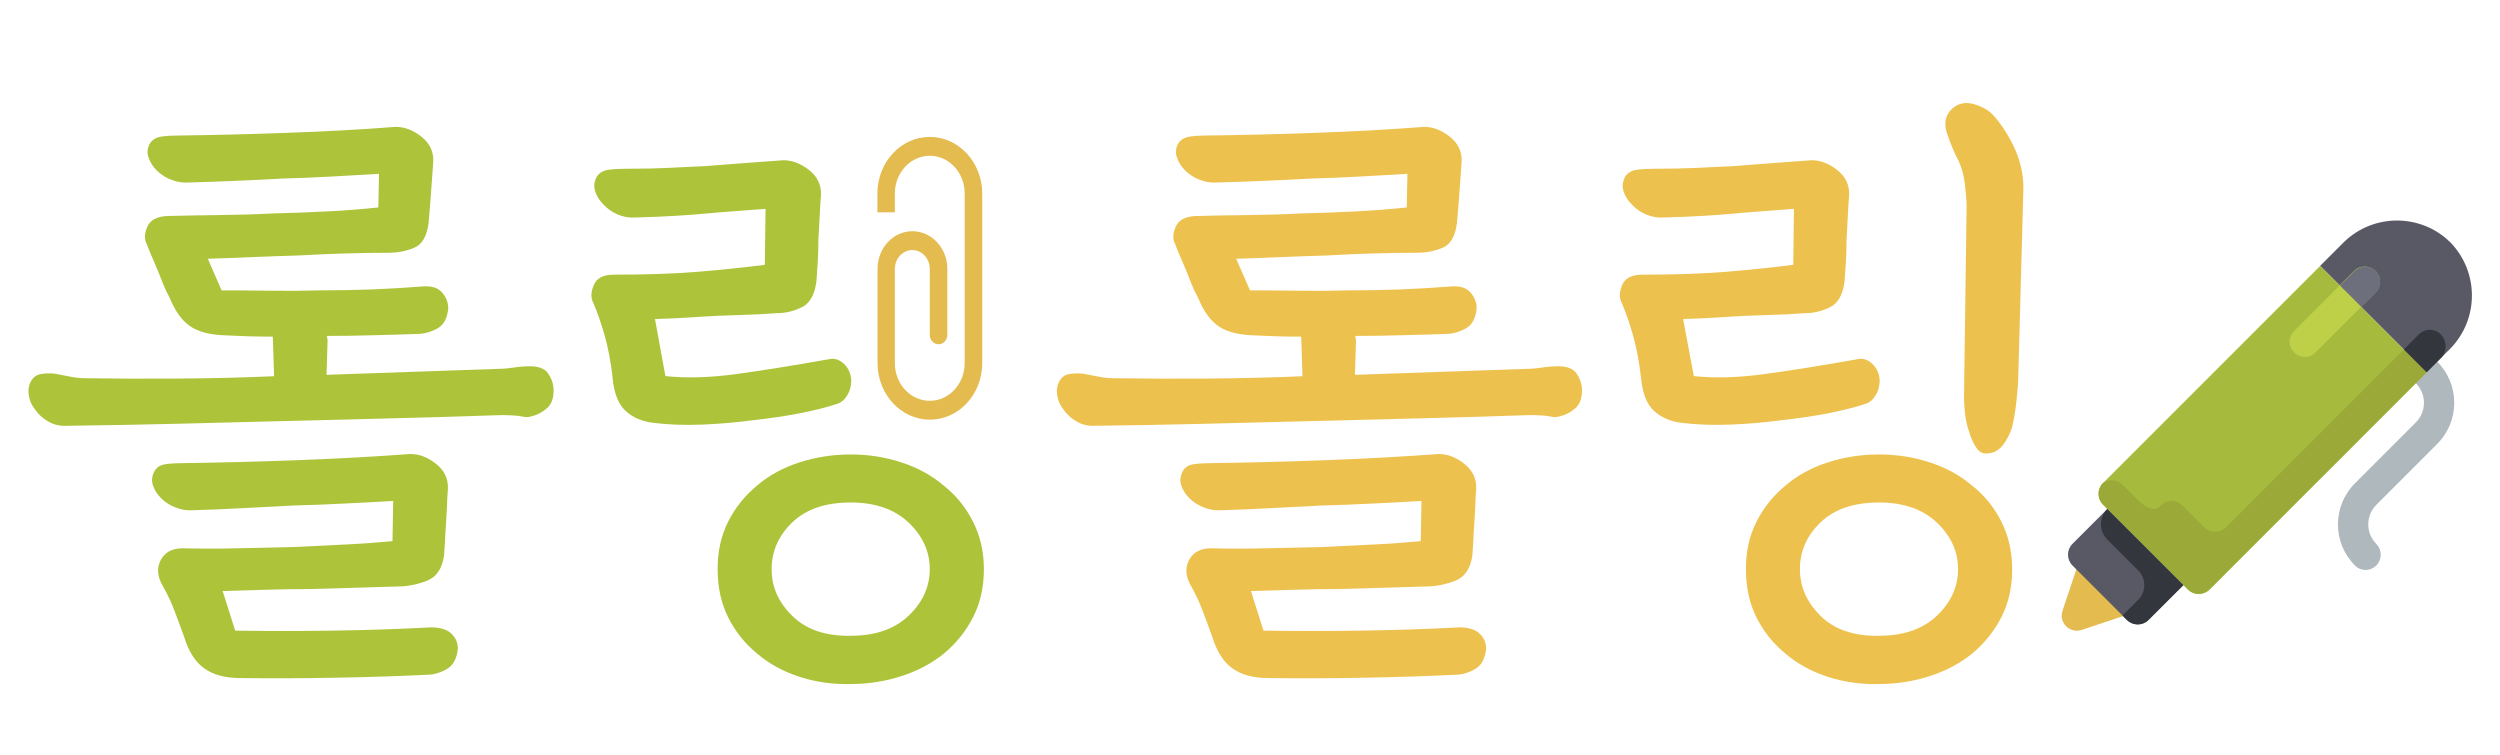<?xml version="1.0" encoding="utf-8"?>
<!-- Generator: Adobe Illustrator 26.4.1, SVG Export Plug-In . SVG Version: 6.00 Build 0)  -->
<svg version="1.1" id="레이어_1" xmlns="http://www.w3.org/2000/svg" xmlns:xlink="http://www.w3.org/1999/xlink" x="0px"
	 y="0px" viewBox="0 0 213.44 64.44" style="enable-background:new 0 0 213.44 64.44;" xml:space="preserve">
<style type="text/css">
	.st0{fill:#ADC339;}
	.st1{fill:#EDC14D;}
	.st2{fill:#AEB8BD;}
	.st3{fill:#E4BB4F;}
	.st4{fill:#A6BB3D;}
	.st5{fill:#9BA939;}
	.st6{fill:#585965;}
	.st7{fill:#34363E;}
	.st8{fill:#BECF48;}
	.st9{fill:#6E6F7D;}
</style>
<path class="st0" d="M12.8,12.24c0.23-0.34,0.57-0.53,1.04-0.59c0.47-0.06,0.93-0.08,1.38-0.08c3-0.04,6.11-0.11,9.31-0.23
	c3.21-0.11,6.29-0.28,9.26-0.51c0.75,0,1.48,0.28,2.19,0.84c0.71,0.56,1.05,1.28,1.01,2.14c-0.08,1.05-0.14,1.97-0.2,2.76
	c-0.06,0.79-0.12,1.61-0.2,2.48c-0.15,1.13-0.56,1.83-1.24,2.11c-0.68,0.28-1.41,0.42-2.19,0.42c-1.2,0-2.45,0.02-3.74,0.06
	c-1.29,0.04-2.6,0.09-3.91,0.17c-1.31,0.04-2.63,0.08-3.94,0.14c-1.31,0.06-2.59,0.1-3.83,0.14l1.18,2.7c1.35,0,2.74,0.01,4.16,0.03
	c1.43,0.02,2.87,0.01,4.33-0.03c1.46,0,2.92-0.03,4.36-0.08c1.44-0.06,2.86-0.14,4.25-0.25c0.79-0.07,1.36,0.09,1.72,0.51
	c0.36,0.41,0.53,0.86,0.53,1.35c-0.08,0.86-0.39,1.44-0.96,1.74c-0.56,0.3-1.13,0.45-1.69,0.45c-1.13,0.04-2.35,0.08-3.69,0.11
	c-1.33,0.04-2.67,0.06-4.02,0.06c0,0.08,0.01,0.14,0.03,0.2c0.02,0.06,0.03,0.1,0.03,0.14L27.88,32l14.69-0.51
	c0.19,0,0.39-0.01,0.62-0.03c0.23-0.02,0.45-0.05,0.68-0.08c0.23-0.04,0.45-0.07,0.68-0.08c0.23-0.02,0.45-0.03,0.68-0.03
	c0.75,0,1.27,0.2,1.55,0.59c0.28,0.39,0.44,0.82,0.48,1.27c0.04,0.79-0.15,1.36-0.56,1.72c-0.41,0.36-0.86,0.59-1.35,0.7
	c-0.15,0.04-0.28,0.06-0.39,0.06c-0.11,0-0.26-0.02-0.45-0.06c-0.19-0.04-0.42-0.07-0.7-0.08c-0.28-0.02-0.63-0.03-1.04-0.03
	c-3.26,0.11-6.43,0.21-9.48,0.28c-3.06,0.08-6.09,0.15-9.09,0.23c-3,0.08-6.03,0.15-9.09,0.23c-3.06,0.08-6.18,0.13-9.37,0.17
	c-0.6,0.04-1.14-0.08-1.63-0.37c-0.49-0.28-0.86-0.63-1.13-1.04c-0.3-0.37-0.48-0.8-0.53-1.27c-0.06-0.47,0.03-0.87,0.25-1.21
	c0.19-0.3,0.46-0.48,0.82-0.53c0.36-0.06,0.74-0.07,1.15-0.03c0.41,0.08,0.84,0.16,1.29,0.25c0.45,0.09,0.88,0.14,1.29,0.14
	c2.63,0.04,5.29,0.05,7.99,0.03c2.7-0.02,5.42-0.08,8.16-0.2l-0.11-3.38c-0.75,0-1.46-0.01-2.14-0.03
	c-0.68-0.02-1.31-0.05-1.91-0.08c-1.28-0.04-2.27-0.29-2.98-0.76c-0.71-0.47-1.31-1.3-1.8-2.5c-0.19-0.34-0.36-0.69-0.51-1.07
	c-0.15-0.37-0.3-0.75-0.45-1.13c-0.15-0.37-0.31-0.75-0.48-1.13c-0.17-0.37-0.33-0.77-0.48-1.18c-0.23-0.41-0.22-0.91,0.03-1.49
	c0.24-0.58,0.82-0.89,1.72-0.93c1.46-0.04,2.95-0.06,4.47-0.08c1.52-0.02,3.05-0.06,4.59-0.14c1.54-0.04,3.06-0.09,4.56-0.17
	c1.5-0.07,2.96-0.19,4.39-0.34l0.06-2.87c-1.31,0.08-2.65,0.15-4.02,0.23c-1.37,0.08-2.75,0.13-4.14,0.17
	c-1.39,0.08-2.76,0.14-4.11,0.2c-1.35,0.06-2.66,0.1-3.94,0.14c-0.53,0.04-1.03-0.04-1.52-0.23c-0.49-0.19-0.9-0.45-1.24-0.79
	c-0.34-0.34-0.57-0.7-0.7-1.1C12.53,13.06,12.58,12.65,12.8,12.24z M13.2,40.21c0.19-0.34,0.52-0.53,1.01-0.59
	c0.49-0.06,0.96-0.08,1.41-0.08c3-0.04,6.25-0.12,9.74-0.25c3.49-0.13,6.72-0.31,9.68-0.53c0.75,0,1.48,0.28,2.19,0.84
	c0.71,0.56,1.05,1.28,1.01,2.14c-0.04,0.53-0.07,1.04-0.08,1.55c-0.02,0.51-0.05,0.98-0.08,1.43c-0.04,0.49-0.07,0.95-0.08,1.38
	c-0.02,0.43-0.05,0.85-0.08,1.27c-0.15,1.16-0.65,1.9-1.49,2.22c-0.84,0.32-1.66,0.48-2.45,0.48c-1.2,0.04-2.43,0.08-3.69,0.11
	c-1.26,0.04-2.52,0.08-3.8,0.11c-1.24,0-2.5,0.02-3.77,0.06c-1.28,0.04-2.51,0.08-3.71,0.11l1.07,3.38c2.7,0.04,5.47,0.04,8.3,0
	c2.83-0.04,5.64-0.13,8.41-0.28c0.79,0,1.37,0.18,1.74,0.53c0.37,0.36,0.56,0.78,0.56,1.27c-0.08,0.86-0.39,1.45-0.96,1.77
	c-0.56,0.32-1.13,0.48-1.69,0.48c-2.25,0.11-4.85,0.2-7.79,0.25c-2.95,0.06-5.66,0.06-8.13,0.03c-1.28,0-2.3-0.27-3.07-0.82
	c-0.77-0.54-1.34-1.44-1.72-2.67c-0.3-0.83-0.57-1.57-0.82-2.22c-0.24-0.66-0.57-1.36-0.99-2.11c-0.49-0.82-0.55-1.58-0.2-2.25
	c0.36-0.68,0.98-1.01,1.89-1.01c1.46,0.04,3.01,0.04,4.64,0c1.63-0.04,3.25-0.07,4.87-0.11c1.58-0.07,3.09-0.15,4.53-0.22
	c1.44-0.07,2.73-0.17,3.86-0.28l0.06-3.43c-1.31,0.08-2.7,0.15-4.16,0.22c-1.46,0.08-2.93,0.13-4.39,0.17
	c-1.5,0.08-2.97,0.15-4.42,0.23c-1.44,0.08-2.81,0.13-4.08,0.17c-0.53,0.04-1.03-0.04-1.52-0.23c-0.49-0.19-0.9-0.45-1.24-0.79
	c-0.34-0.34-0.57-0.7-0.7-1.1C12.92,41.03,12.97,40.63,13.2,40.21z"/>
<path class="st1" d="M100.6,12.24c0.22-0.34,0.57-0.53,1.04-0.59c0.47-0.06,0.93-0.08,1.38-0.08c3-0.04,6.11-0.11,9.31-0.23
	c3.21-0.11,6.29-0.28,9.26-0.51c0.75,0,1.48,0.28,2.19,0.84c0.71,0.56,1.05,1.28,1.01,2.14c-0.08,1.05-0.14,1.97-0.2,2.76
	c-0.06,0.79-0.12,1.61-0.2,2.48c-0.15,1.13-0.56,1.83-1.24,2.11c-0.68,0.28-1.41,0.42-2.19,0.42c-1.2,0-2.45,0.02-3.74,0.06
	c-1.29,0.04-2.6,0.09-3.91,0.17c-1.31,0.04-2.63,0.08-3.94,0.14c-1.31,0.06-2.59,0.1-3.83,0.14l1.18,2.7c1.35,0,2.74,0.01,4.16,0.03
	c1.43,0.02,2.87,0.01,4.33-0.03c1.46,0,2.92-0.03,4.36-0.08c1.44-0.06,2.86-0.14,4.25-0.25c0.79-0.07,1.36,0.09,1.72,0.51
	c0.36,0.41,0.53,0.86,0.53,1.35c-0.08,0.86-0.39,1.44-0.96,1.74c-0.56,0.3-1.13,0.45-1.69,0.45c-1.13,0.04-2.36,0.08-3.69,0.11
	c-1.33,0.04-2.67,0.06-4.02,0.06c0,0.08,0.01,0.14,0.03,0.2c0.02,0.06,0.03,0.1,0.03,0.14L115.68,32l14.69-0.51
	c0.19,0,0.39-0.01,0.62-0.03c0.23-0.02,0.45-0.05,0.68-0.08c0.23-0.04,0.45-0.07,0.68-0.08c0.22-0.02,0.45-0.03,0.68-0.03
	c0.75,0,1.27,0.2,1.55,0.59c0.28,0.39,0.44,0.82,0.48,1.27c0.04,0.79-0.15,1.36-0.56,1.72c-0.41,0.36-0.86,0.59-1.35,0.7
	c-0.15,0.04-0.28,0.06-0.39,0.06c-0.11,0-0.26-0.02-0.45-0.06c-0.19-0.04-0.42-0.07-0.7-0.08c-0.28-0.02-0.63-0.03-1.04-0.03
	c-3.26,0.11-6.43,0.21-9.48,0.28c-3.06,0.08-6.09,0.15-9.09,0.23c-3,0.08-6.03,0.15-9.09,0.23c-3.06,0.08-6.18,0.13-9.37,0.17
	c-0.6,0.04-1.14-0.08-1.63-0.37c-0.49-0.28-0.86-0.63-1.13-1.04c-0.3-0.37-0.48-0.8-0.53-1.27c-0.06-0.47,0.03-0.87,0.25-1.21
	c0.19-0.3,0.46-0.48,0.82-0.53c0.36-0.06,0.74-0.07,1.15-0.03c0.41,0.08,0.84,0.16,1.29,0.25c0.45,0.09,0.88,0.14,1.29,0.14
	c2.63,0.04,5.29,0.05,7.99,0.03c2.7-0.02,5.42-0.08,8.16-0.2l-0.11-3.38c-0.75,0-1.46-0.01-2.14-0.03
	c-0.68-0.02-1.31-0.05-1.91-0.08c-1.28-0.04-2.27-0.29-2.98-0.76c-0.71-0.47-1.31-1.3-1.8-2.5c-0.19-0.34-0.36-0.69-0.51-1.07
	c-0.15-0.37-0.3-0.75-0.45-1.13c-0.15-0.37-0.31-0.75-0.48-1.13c-0.17-0.37-0.33-0.77-0.48-1.18c-0.23-0.41-0.22-0.91,0.03-1.49
	c0.24-0.58,0.82-0.89,1.72-0.93c1.46-0.04,2.95-0.06,4.47-0.08c1.52-0.02,3.05-0.06,4.59-0.14c1.54-0.04,3.06-0.09,4.56-0.17
	c1.5-0.07,2.96-0.19,4.39-0.34l0.06-2.87c-1.31,0.08-2.66,0.15-4.02,0.23c-1.37,0.08-2.75,0.13-4.14,0.17
	c-1.39,0.08-2.76,0.14-4.11,0.2c-1.35,0.06-2.66,0.1-3.94,0.14c-0.53,0.04-1.03-0.04-1.52-0.23c-0.49-0.19-0.9-0.45-1.24-0.79
	c-0.34-0.34-0.57-0.7-0.7-1.1C100.33,13.06,100.37,12.65,100.6,12.24z M100.99,40.21c0.19-0.34,0.53-0.53,1.01-0.59
	c0.49-0.06,0.96-0.08,1.41-0.08c3-0.04,6.25-0.12,9.74-0.25c3.49-0.13,6.72-0.31,9.68-0.53c0.75,0,1.48,0.28,2.19,0.84
	c0.71,0.56,1.05,1.28,1.01,2.14c-0.04,0.53-0.07,1.04-0.08,1.55c-0.02,0.51-0.05,0.98-0.08,1.43c-0.04,0.49-0.07,0.95-0.08,1.38
	c-0.02,0.43-0.05,0.85-0.08,1.27c-0.15,1.16-0.65,1.9-1.49,2.22c-0.84,0.32-1.66,0.48-2.45,0.48c-1.2,0.04-2.43,0.08-3.69,0.11
	c-1.26,0.04-2.52,0.08-3.8,0.11c-1.24,0-2.5,0.02-3.77,0.06c-1.28,0.04-2.51,0.08-3.71,0.11l1.07,3.38c2.7,0.04,5.47,0.04,8.3,0
	c2.83-0.04,5.64-0.13,8.41-0.28c0.79,0,1.37,0.18,1.74,0.53c0.37,0.36,0.56,0.78,0.56,1.27c-0.08,0.86-0.39,1.45-0.96,1.77
	c-0.56,0.32-1.13,0.48-1.69,0.48c-2.25,0.11-4.85,0.2-7.8,0.25c-2.95,0.06-5.66,0.06-8.13,0.03c-1.28,0-2.3-0.27-3.07-0.82
	c-0.77-0.54-1.34-1.44-1.72-2.67c-0.3-0.83-0.57-1.57-0.82-2.22c-0.24-0.66-0.57-1.36-0.98-2.11c-0.49-0.82-0.55-1.58-0.2-2.25
	c0.36-0.68,0.99-1.01,1.89-1.01c1.46,0.04,3.01,0.04,4.64,0c1.63-0.04,3.25-0.07,4.87-0.11c1.58-0.07,3.09-0.15,4.53-0.22
	c1.44-0.07,2.73-0.17,3.86-0.28l0.06-3.43c-1.31,0.08-2.7,0.15-4.16,0.22c-1.46,0.08-2.93,0.13-4.39,0.17
	c-1.5,0.08-2.97,0.15-4.42,0.23c-1.44,0.08-2.81,0.13-4.08,0.17c-0.53,0.04-1.03-0.04-1.52-0.23c-0.49-0.19-0.9-0.45-1.24-0.79
	c-0.34-0.34-0.57-0.7-0.7-1.1C100.72,41.03,100.77,40.63,100.99,40.21z"/>
<path class="st1" d="M144.61,32.11c1.8,0.19,3.81,0.13,6.02-0.17c2.21-0.3,4.9-0.73,8.05-1.29c0.41-0.07,0.81,0.07,1.18,0.42
	c0.37,0.36,0.58,0.82,0.62,1.38c0,0.49-0.11,0.92-0.34,1.29c-0.22,0.38-0.51,0.62-0.84,0.73c-0.9,0.3-1.98,0.57-3.24,0.82
	c-1.26,0.24-2.6,0.44-4.02,0.59c-1.39,0.19-2.81,0.31-4.28,0.37c-1.46,0.06-2.83,0.01-4.11-0.14c-1.01-0.11-1.83-0.46-2.45-1.04
	c-0.62-0.58-0.98-1.53-1.1-2.84c-0.15-1.35-0.38-2.55-0.68-3.6c-0.3-1.05-0.62-1.97-0.96-2.76c-0.23-0.41-0.22-0.92,0.03-1.52
	c0.24-0.6,0.82-0.9,1.72-0.9c2.78,0,5.19-0.08,7.23-0.25c2.04-0.17,3.93-0.37,5.66-0.59l0.06-4.78c-0.98,0.08-1.86,0.14-2.65,0.2
	c-0.79,0.06-1.6,0.12-2.42,0.2c-0.83,0.08-1.72,0.14-2.67,0.2c-0.96,0.06-2.07,0.1-3.35,0.14c-0.53,0.04-1.03-0.05-1.52-0.25
	c-0.49-0.21-0.9-0.5-1.24-0.87c-0.34-0.34-0.57-0.71-0.7-1.13c-0.13-0.41-0.08-0.82,0.14-1.24c0.22-0.34,0.57-0.53,1.04-0.59
	c0.47-0.06,0.93-0.08,1.38-0.08c1.5,0,2.77-0.03,3.8-0.08c1.03-0.06,2.02-0.1,2.95-0.14c0.94-0.07,1.92-0.15,2.95-0.23
	c1.03-0.07,2.3-0.17,3.8-0.28c0.75,0,1.48,0.28,2.19,0.84c0.71,0.56,1.05,1.28,1.01,2.14c-0.04,0.53-0.08,1.13-0.11,1.8
	c-0.04,0.68-0.08,1.35-0.11,2.03c0,0.68-0.02,1.33-0.06,1.97c-0.04,0.64-0.08,1.16-0.11,1.58c-0.15,1.13-0.56,1.86-1.24,2.19
	c-0.68,0.34-1.41,0.51-2.19,0.51c-1.01,0.08-1.9,0.12-2.67,0.14c-0.77,0.02-1.53,0.05-2.28,0.08c-0.75,0.04-1.55,0.08-2.39,0.14
	c-0.84,0.06-1.85,0.1-3.01,0.14L144.61,32.11z M149.96,44.55c0.6-1.2,1.43-2.23,2.48-3.1c1.01-0.86,2.21-1.52,3.6-1.97
	c1.39-0.45,2.85-0.68,4.39-0.68c1.5,0,2.95,0.22,4.33,0.68c1.39,0.45,2.59,1.11,3.6,1.97c1.05,0.83,1.89,1.85,2.5,3.07
	c0.62,1.22,0.93,2.58,0.93,4.08c0,1.54-0.31,2.91-0.93,4.11s-1.45,2.23-2.5,3.1c-1.01,0.82-2.21,1.46-3.6,1.91
	c-1.39,0.45-2.83,0.68-4.33,0.68c-1.54,0.04-3-0.17-4.39-0.62c-1.39-0.45-2.59-1.11-3.6-1.97c-1.05-0.86-1.88-1.9-2.48-3.1
	c-0.6-1.2-0.9-2.57-0.9-4.11C149.05,47.1,149.35,45.75,149.96,44.55z M155.44,52.59c1.18,1.16,2.84,1.73,4.98,1.69
	c2.1,0,3.75-0.57,4.95-1.72c1.2-1.14,1.8-2.47,1.8-3.97c0-1.5-0.6-2.82-1.8-3.97c-1.2-1.14-2.85-1.72-4.95-1.72
	c-2.14,0-3.8,0.56-4.98,1.69c-1.18,1.13-1.77,2.46-1.77,4C153.67,50.1,154.26,51.43,155.44,52.59z M168.53,8.89
	c0.71,0.21,1.28,0.53,1.69,0.99c0.75,0.86,1.36,1.83,1.83,2.9c0.47,1.07,0.7,2.17,0.7,3.29l-0.45,16.55
	c-0.04,0.56-0.09,1.18-0.17,1.86c-0.08,0.68-0.19,1.33-0.34,1.97c-0.19,0.6-0.45,1.12-0.79,1.55c-0.34,0.43-0.75,0.67-1.24,0.7
	c-0.41,0.08-0.75-0.07-1.01-0.45c-0.26-0.37-0.47-0.82-0.62-1.35c-0.19-0.52-0.31-1.07-0.37-1.63c-0.06-0.56-0.08-1.05-0.08-1.46
	l0.22-16.1c0-0.53-0.05-1.17-0.14-1.94c-0.09-0.77-0.27-1.44-0.53-2c-0.34-0.64-0.67-1.41-0.98-2.31c-0.32-0.9-0.18-1.63,0.42-2.19
	C167.2,8.81,167.81,8.69,168.53,8.89z"/>
<g>
	<path class="st2" d="M201.98,48.66c-0.35,0-0.68-0.13-0.92-0.38c-1.94-1.94-1.94-5.08,0-7.02l5.19-5.19c0.93-0.93,0.93-2.43,0-3.36
		c0,0,0,0,0,0c-0.47-0.54-0.4-1.36,0.14-1.83c0.49-0.42,1.2-0.42,1.69,0c1.94,1.94,1.94,5.08,0,7.02l-5.19,5.19
		c-0.93,0.93-0.93,2.43,0,3.36c0,0,0,0,0,0c0.5,0.51,0.49,1.33-0.02,1.84C202.64,48.52,202.32,48.65,201.98,48.66z"/>
	<path class="st3" d="M177.32,53.85c-0.72,0-1.3-0.58-1.3-1.29c0-0.14,0.02-0.28,0.07-0.42l1.3-3.89c0.23-0.68,0.96-1.05,1.64-0.82
		c0.68,0.23,1.05,0.96,0.82,1.64l-0.48,1.43l1.43-0.48c0.68-0.23,1.42,0.14,1.64,0.82c0.23,0.68-0.14,1.42-0.82,1.64l0,0l-3.89,1.3
		C177.59,53.82,177.45,53.84,177.32,53.85z"/>
	<path class="st4" d="M179.54,43.09l7.26,7.26c0.51,0.5,1.32,0.5,1.83,0l18.55-18.56l-9.09-9.09l-18.55,18.55
		C179.03,41.75,179.02,42.57,179.54,43.09C179.53,43.08,179.53,43.08,179.54,43.09z"/>
	<path class="st5" d="M205.23,29.83l-15.2,15.2c-0.51,0.5-1.32,0.5-1.83,0l-1.87-1.87c-0.44-0.46-1.15-0.52-1.67-0.16
		c-0.48,0.48-0.93,0.9-2.4-0.57l-1.04-1.04c-0.44-0.46-1.15-0.52-1.67-0.16c-0.5,0.51-0.5,1.32,0,1.83l6.22,6.23l0,0l1.03,1.03
		c0.51,0.5,1.32,0.5,1.83,0l18.56-18.55L205.23,29.83z"/>
	<g>
		<path class="st6" d="M198.09,22.69l9.09,9.09l2.01-2.01c2.47-2.52,2.47-6.56,0-9.09l0,0c-2.52-2.47-6.56-2.47-9.09,0L198.09,22.69
			z"/>
		<path class="st6" d="M176.94,48.28l4.66,4.66c0.51,0.5,1.32,0.5,1.83,0l2.97-2.99l-6.49-6.49l-2.97,2.97
			C176.43,46.94,176.43,47.76,176.94,48.28C176.93,48.27,176.94,48.28,176.94,48.28z"/>
	</g>
	<path class="st7" d="M179.91,43.46L179.91,43.46c-0.72,0.71-0.72,1.87-0.01,2.59c0,0,0.01,0.01,0.01,0.01l2.6,2.6
		c0.72,0.67,0.75,1.8,0.08,2.51c-0.03,0.03-0.05,0.06-0.08,0.08l-1.3,1.3l0.38,0.38c0.51,0.5,1.32,0.5,1.83,0l2.99-2.97
		L179.91,43.46z"/>
	<path class="st8" d="M196.79,30.48c-0.72,0-1.3-0.57-1.31-1.29c0-0.35,0.14-0.68,0.38-0.93l5.19-5.19c0.54-0.47,1.36-0.4,1.83,0.14
		c0.42,0.49,0.42,1.2,0,1.69l-5.19,5.19C197.46,30.34,197.13,30.48,196.79,30.48z"/>
	<path class="st9" d="M201.61,26.21l1.3-1.3c0.47-0.54,0.4-1.36-0.14-1.83c-0.49-0.42-1.2-0.42-1.69,0l-1.3,1.3L201.61,26.21z"/>
	<path class="st7" d="M207.18,31.78l1.3-1.3c0.47-0.58,0.42-1.43-0.12-1.95c-0.51-0.5-1.32-0.5-1.83,0l-1.3,1.3L207.18,31.78z"/>
</g>
<g>
	<path class="st0" d="M56.81,32.11c1.8,0.19,3.81,0.13,6.02-0.17c2.21-0.3,4.9-0.73,8.05-1.29c0.41-0.07,0.81,0.07,1.18,0.42
		c0.37,0.36,0.58,0.82,0.62,1.38c0,0.49-0.11,0.92-0.34,1.29c-0.22,0.38-0.51,0.62-0.84,0.73c-0.9,0.3-1.98,0.57-3.24,0.82
		c-1.26,0.24-2.6,0.44-4.02,0.59c-1.39,0.19-2.81,0.31-4.28,0.37c-1.46,0.06-2.83,0.01-4.11-0.14c-1.01-0.11-1.83-0.46-2.45-1.04
		c-0.62-0.58-0.99-1.53-1.1-2.84c-0.15-1.35-0.38-2.55-0.68-3.6c-0.3-1.05-0.62-1.97-0.96-2.76c-0.23-0.41-0.22-0.92,0.03-1.52
		c0.24-0.6,0.82-0.9,1.72-0.9c2.78,0,5.19-0.08,7.23-0.25c2.04-0.17,3.93-0.37,5.66-0.59l0.06-4.78c-0.98,0.08-1.86,0.14-2.65,0.2
		c-0.79,0.06-1.6,0.12-2.42,0.2c-0.83,0.08-1.72,0.14-2.67,0.2c-0.96,0.06-2.07,0.1-3.35,0.14c-0.53,0.04-1.03-0.05-1.52-0.25
		c-0.49-0.21-0.9-0.5-1.24-0.87c-0.34-0.34-0.57-0.71-0.7-1.13c-0.13-0.41-0.08-0.82,0.14-1.24c0.23-0.34,0.57-0.53,1.04-0.59
		c0.47-0.06,0.93-0.08,1.38-0.08c1.5,0,2.77-0.03,3.8-0.08c1.03-0.06,2.02-0.1,2.95-0.14c0.94-0.07,1.92-0.15,2.96-0.23
		c1.03-0.07,2.3-0.17,3.8-0.28c0.75,0,1.48,0.28,2.2,0.84c0.71,0.56,1.05,1.28,1.01,2.14c-0.04,0.53-0.08,1.13-0.11,1.8
		c-0.04,0.68-0.08,1.35-0.11,2.03c0,0.68-0.02,1.33-0.06,1.97c-0.04,0.64-0.08,1.16-0.11,1.58c-0.15,1.13-0.56,1.86-1.24,2.19
		c-0.68,0.34-1.41,0.51-2.19,0.51c-1.01,0.08-1.9,0.12-2.67,0.14c-0.77,0.02-1.53,0.05-2.28,0.08c-0.75,0.04-1.55,0.08-2.39,0.14
		c-0.84,0.06-1.85,0.1-3.01,0.14L56.81,32.11z M62.16,44.55c0.6-1.2,1.43-2.23,2.48-3.1c1.01-0.86,2.21-1.52,3.6-1.97
		c1.39-0.45,2.85-0.68,4.39-0.68c1.5,0,2.94,0.22,4.33,0.68c1.39,0.45,2.59,1.11,3.6,1.97c1.05,0.83,1.89,1.85,2.5,3.07
		C83.69,45.74,84,47.1,84,48.6c0,1.54-0.31,2.91-0.93,4.11c-0.62,1.2-1.45,2.23-2.5,3.1c-1.01,0.82-2.21,1.46-3.6,1.91
		c-1.39,0.45-2.83,0.68-4.33,0.68c-1.54,0.04-3-0.17-4.39-0.62c-1.39-0.45-2.59-1.11-3.6-1.97c-1.05-0.86-1.88-1.9-2.48-3.1
		c-0.6-1.2-0.9-2.57-0.9-4.11C61.26,47.1,61.56,45.75,62.16,44.55z M67.65,52.59c1.18,1.16,2.84,1.73,4.98,1.69
		c2.1,0,3.75-0.57,4.95-1.72c1.2-1.14,1.8-2.47,1.8-3.97c0-1.5-0.6-2.82-1.8-3.97c-1.2-1.14-2.85-1.72-4.95-1.72
		c-2.14,0-3.8,0.56-4.98,1.69c-1.18,1.13-1.77,2.46-1.77,4C65.87,50.1,66.46,51.43,67.65,52.59z"/>
	<path class="st3" d="M79.38,11.69c-2.47,0-4.47,2.16-4.47,4.83v1.61h1.49v-1.61c0-1.78,1.34-3.22,2.98-3.22
		c1.65,0,2.98,1.44,2.98,3.22v14.48c0,1.78-1.34,3.22-2.98,3.22c-1.65,0-2.98-1.44-2.98-3.22v-8.04c0-0.89,0.67-1.61,1.49-1.61
		c0.82,0,1.49,0.72,1.49,1.61v5.63c0,0.44,0.33,0.8,0.75,0.8s0.75-0.36,0.75-0.8v-5.63c0-1.78-1.34-3.22-2.98-3.22
		c-1.65,0-2.98,1.44-2.98,3.22v8.04c0,2.66,2,4.83,4.47,4.83s4.47-2.16,4.47-4.83V16.52C83.85,13.85,81.85,11.69,79.38,11.69z"/>
</g>
</svg>
